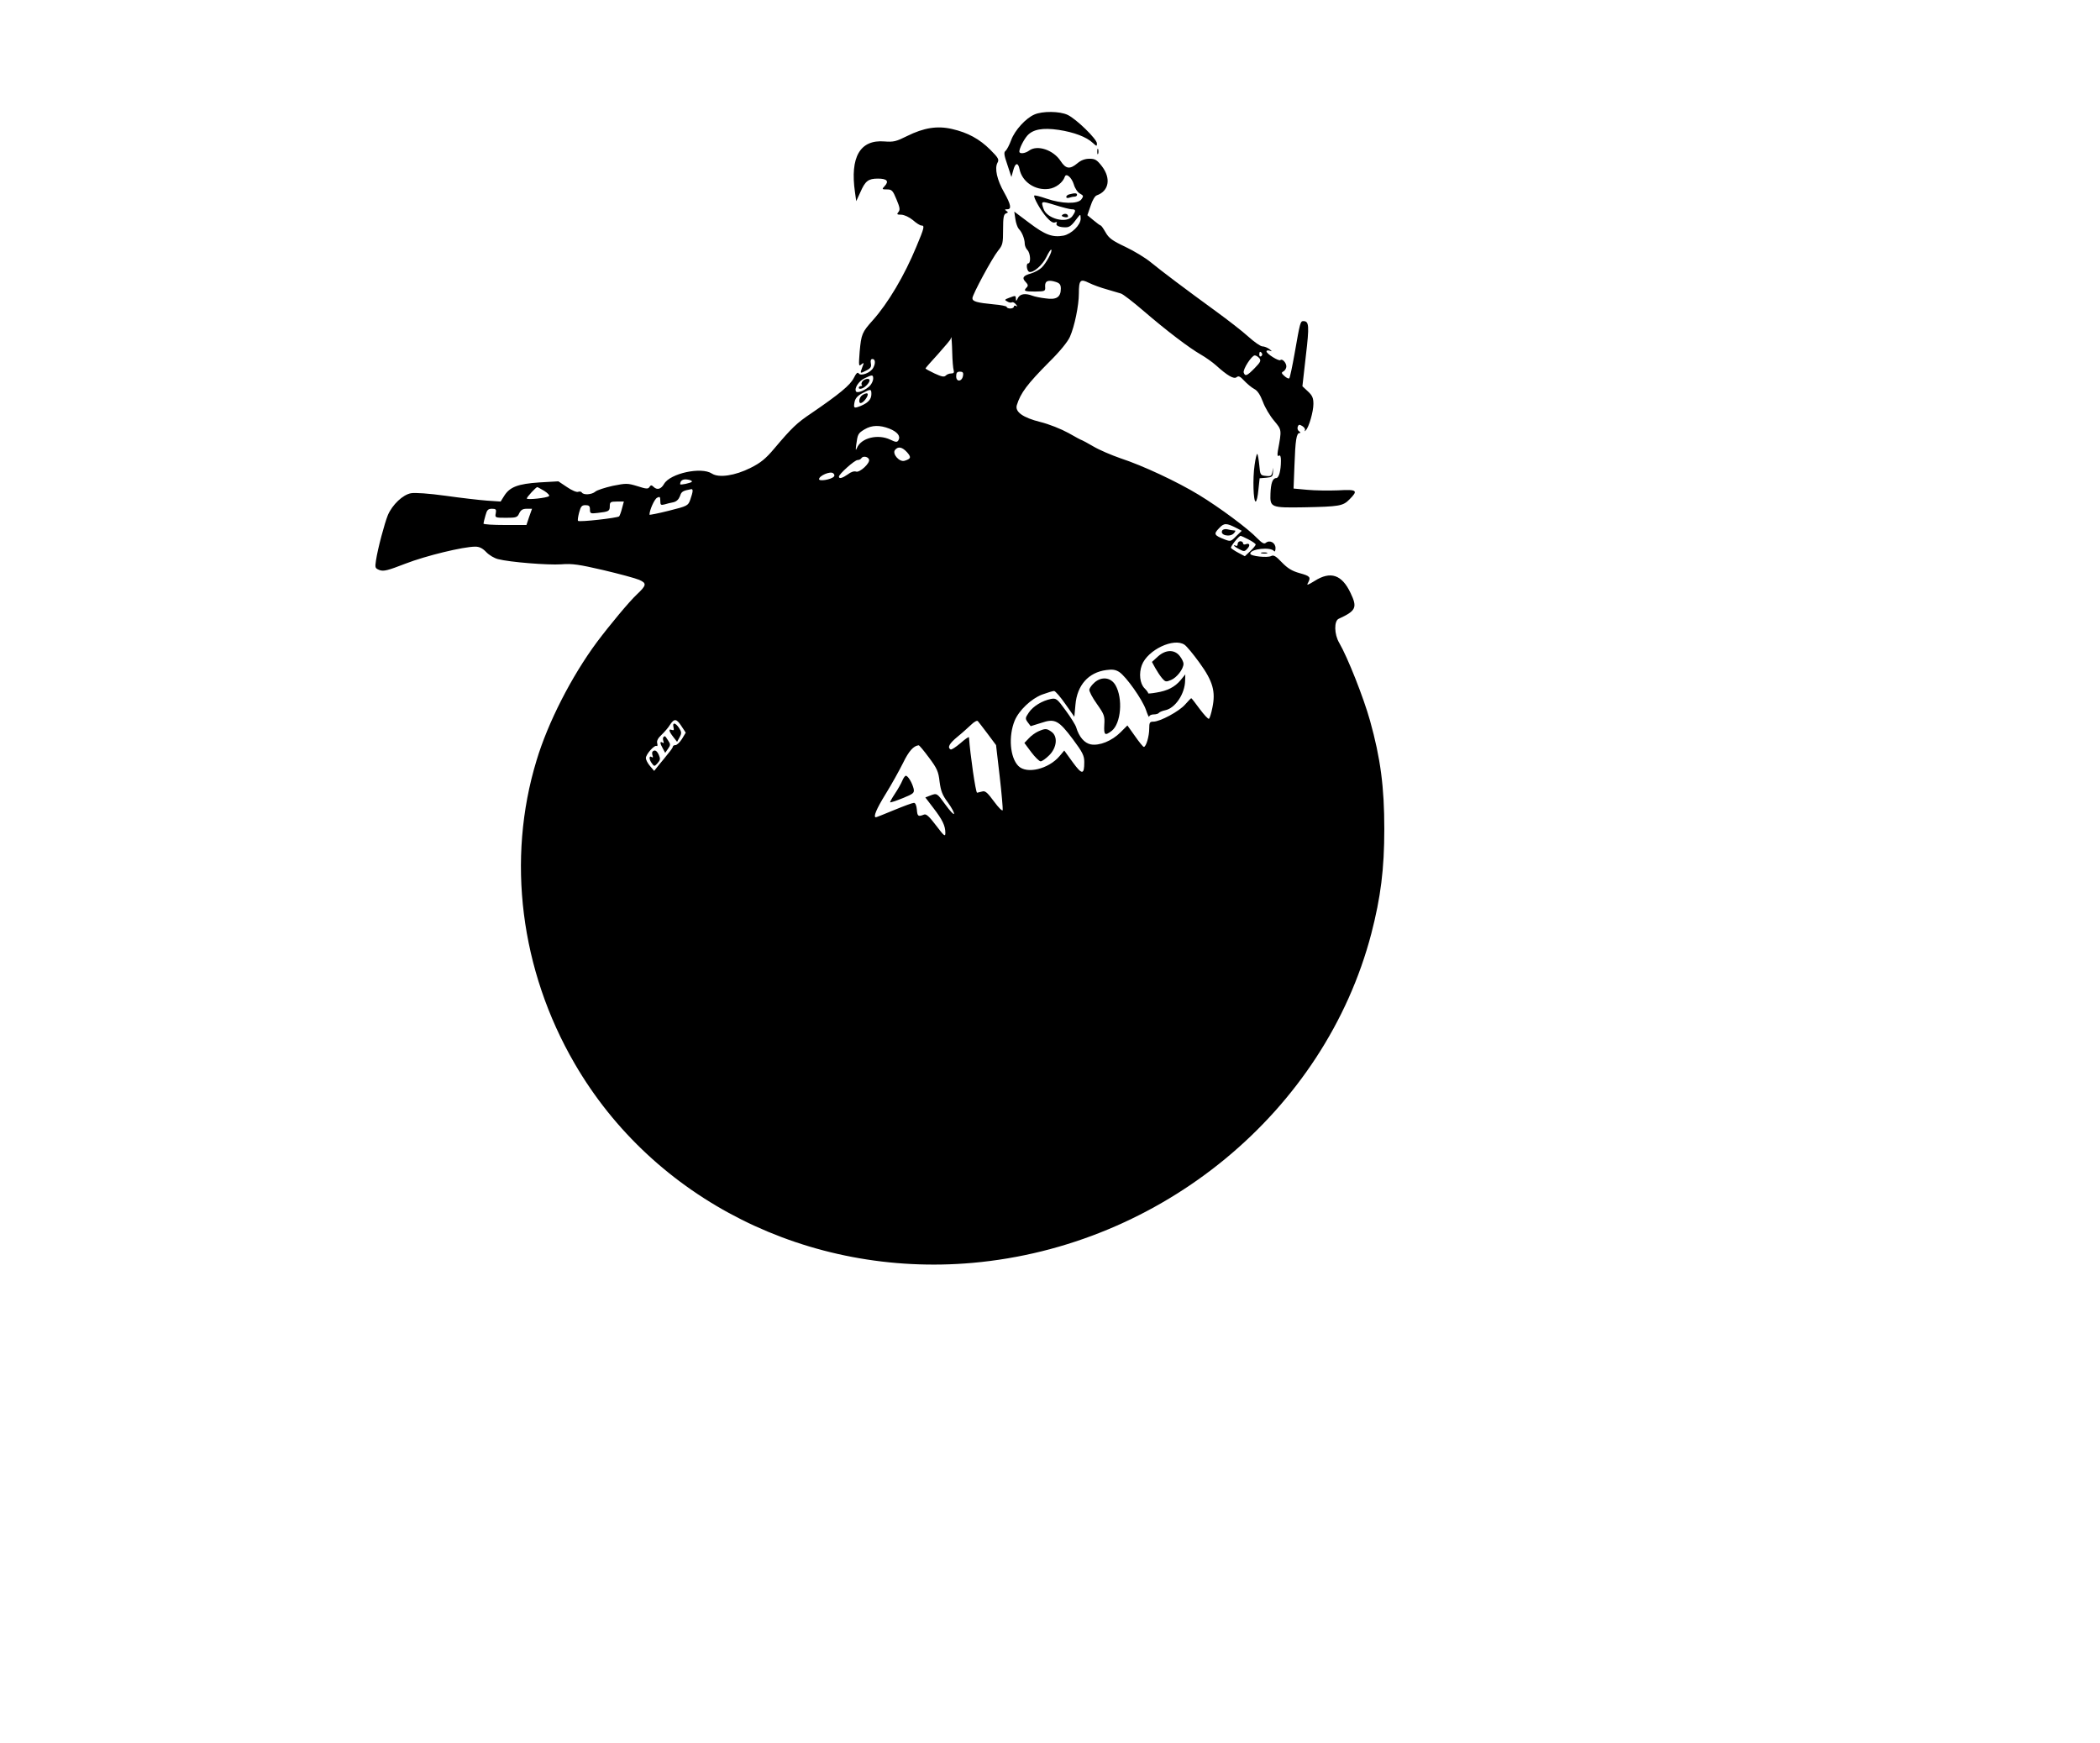 <svg height="966pt" preserveAspectRatio="xMidYMid meet" viewBox="0 0 1164 966" width="1164pt" xmlns="http://www.w3.org/2000/svg"><g transform="matrix(.1 0 0 -.1 0 966)"><path d="m5733 9025c-48-21-108-87-128-141-10-27-24-54-31-60-11-8-9-23 10-78l22-67 10 36c11 43 27 47 35 8 14-71 87-120 162-110 39 5 78 35 89 67 7 23 38-3 50-42 6-22 21-44 34-51 20-11 21-14 8-32-20-27-109-25-193 4-35 12-65 20-68 17-7-7 35-83 68-120 20-23 36-33 46-29s14 2 10-4c-8-13 14-23 49-23 23 0 34 9 68 55 15 19 15 19 16-7 0-35-51-85-95-94-61-11-102 4-189 70l-84 63 6-41c3-22 12-47 19-55 18-17 33-56 33-82 0-11 7-27 15-35 17-18 20-74 4-74-13 0-8-42 6-47 22-7 73 37 95 82 12 25 24 44 27 41 8-8-28-75-53-99-12-12-40-27-60-33-44-12-51-25-28-48 12-13 14-20 5-29-20-20-12-23 47-23 56 1 57 2 55 28-2 31 17 39 60 25 21-7 27-15 27-37 0-47-24-63-84-54-28 3-61 10-74 15-40 15-68 10-80-13-8-18-11-19-11-5-1 20-1 20-38 6-25-9-26-12-10-20 9-6 21-8 26-5s15-2 22-11c10-12 10-14 2-9-7 4-13 2-13-3 0-6-9-11-20-11s-20 4-20 9c0 4-33 11-72 14-93 9-118 16-118 34 0 20 109 222 142 263 26 32 28 41 28 118 0 66 3 84 16 89s13 7 2 14c-10 7-9 9 5 9 25 0 21 25-17 93-40 70-54 134-37 165 10 18 5 27-40 72-59 59-124 95-212 115-82 19-156 7-249-39-60-30-75-34-126-30-135 11-191-87-163-281l7-50 23 50c27 62 44 75 97 75 50 0 63-14 38-41-17-18-16-19 13-19 26 0 32-6 52-55 19-45 21-58 11-70-11-13-8-15 16-15 17-1 43-13 64-30 19-17 40-30 47-30 19 0 17-11-28-118-66-160-157-313-241-407-60-67-64-77-73-174-6-78-5-84 9-71 15 12 16 10 6-14-14-38-14-38 21-20 25 12 30 21 26 40-3 16 0 24 9 24 16 0 18-24 4-49-14-27-69-48-80-31-6 9-14 2-28-26-20-39-79-88-234-194-82-55-108-80-207-197-47-56-76-79-130-106-87-44-177-57-215-32-59 39-231 1-265-57-17-30-39-36-59-16-10 10-15 10-22-1-7-12-17-12-66 4-56 17-62 17-138 2-44-10-87-24-96-32-19-17-66-20-75-5-3 5-12 7-20 4-8-4-36 8-62 26l-48 32-105-6c-119-8-164-25-195-74l-20-32-75 5c-41 3-145 15-230 27-94 13-170 18-192 14-45-8-103-63-128-121-18-44-56-185-66-252-6-40-5-43 20-53 23-8 46-2 144 36 111 43 319 94 387 94 22 0 40-9 60-30 16-17 45-34 65-39 64-17 277-34 351-29 61 5 99-1 233-32 89-21 178-45 199-54 43-19 41-30-13-81-41-38-150-169-222-265-140-189-271-445-334-655-167-548-90-1162 211-1680 438-755 1297-1185 2205-1105 1050 93 1953 839 2211 1825 52 201 72 357 72 580 0 234-21 392-79 600-36 129-124 351-171 432-28 47-29 121-3 133 96 44 105 62 66 143-48 102-111 123-199 67-39-24-46-26-37-11 17 32 12 38-46 54-43 12-67 27-99 60-33 35-46 42-59 35-20-11-116-1-116 13 0 27 114 39 132 14 4-5 8 2 8 17 0 30-32 47-54 29-9-8-21-1-47 25-50 53-209 171-324 241-120 73-310 162-435 203-49 17-117 46-149 65-33 19-62 35-64 35-3 0-37 18-75 40-40 22-107 49-156 61-96 24-141 56-130 93 21 68 58 117 179 239 59 58 102 111 115 139 26 58 50 175 50 241 0 75 8 83 56 59 22-11 66-27 99-36 33-10 68-20 78-23 11-3 67-46 125-96 129-111 254-206 319-243 26-15 64-42 83-59 63-57 99-78 114-66 11 9 20 5 42-19 16-17 41-38 56-46 18-9 33-32 48-71 11-31 39-78 62-105 43-52 43-48 21-167-4-24-2-32 6-27 7 5 11-4 11-27 0-55-11-97-26-97-20 0-30-29-32-86-3-77 2-79 187-76 194 4 215 7 251 44 50 50 42 56-64 50-51-2-128-1-170 3l-76 7 5 129c5 141 11 179 29 179 6 0 5 4-3 9s-11 16-8 25c5 14 10 14 26 4 11-7 17-17 14-23-4-7-2-7 5 0 17 17 42 103 42 146 0 33-6 47-31 70l-30 28 19 168c20 169 18 193-14 193-16 0-18-6-48-178-13-73-26-136-30-139-3-3-15 2-26 12-18 16-19 20-5 27 8 5 15 17 15 27 0 20-23 45-33 35-8-8-77 35-77 48 0 6 8 7 18 4 14-5 14-4-2 9-11 8-28 15-39 15-10 0-46 25-79 55s-112 91-175 137c-180 131-303 224-363 273-30 25-94 64-143 87-72 34-91 48-109 80-12 21-24 38-27 38s-21 13-40 29l-34 28 18 52c9 29 24 55 34 58 68 24 80 94 29 161-28 36-38 42-69 42-25 0-47-8-67-25-42-35-64-32-93 12-40 62-130 92-175 58-22-16-54-20-54-5 0 17 24 65 44 88 31 35 85 45 174 32 85-13 154-39 189-72 22-20 23-20 23-3 0 24-114 135-162 158-44 21-140 22-185 2zm207-525c24 0 25-8 4-38-30-43-142-15-160 41-15 44-13 44 62 21 41-13 84-24 94-24zm-662-792c1-46 5-91 8-100 4-13 0-18-13-18-11 0-24-5-31-12-9-9-23-6-62 12-27 13-50 25-50 28 0 2 31 38 70 80 38 43 70 80 70 85 0 4 1 7 3 7 1 0 4-37 5-82zm1717-7c3-5 1-12-5-16-5-3-10 1-10 9 0 18 6 21 15 7zm-15-26c11-14 7-22-25-55-42-43-53-48-61-26-7 17 44 96 61 96 7 0 18-7 25-15zm-1642-97c-5-34-38-37-38-4 0 20 5 26 21 26 15 0 20-5 17-22zm-498-17c0-10-8-28-17-38-22-24-70-45-78-33-11 17 14 57 47 73 43 21 48 21 48-2zm-10-85c0-29-17-48-59-66-38-15-41-13-34 23 4 19 17 34 42 47 47 25 51 25 51-4zm100-192c45-18 63-42 50-64-7-12-14-12-45 3-69 33-162 10-185-46-7-17-8-13-4 18 8 59 10 63 46 85 40 24 84 25 138 4zm97-130c25-28 23-37-13-48-29-9-70 39-53 60s39 17 66-12zm-210-41c7-20-52-74-72-67-10 4-29-2-45-15-30-21-50-27-50-13s87 92 103 92c9 0 19 5 22 11 9 13 37 8 42-8zm-195-95c-17-17-82-27-82-14 0 19 62 46 78 33 8-6 9-14 4-19zm-787-28c-4-7-65-20-65-14 0 20 15 30 40 26 17-2 28-8 25-12zm-818-51c19-12 31-25 26-29-11-10-123-22-123-13 0 8 51 63 58 63 3 0 20-10 39-21zm822-1c0-7-6-29-13-48-12-33-15-35-119-61-59-15-107-24-107-22 0 25 27 86 42 94s18 6 18-17 3-25 23-20c12 4 34 9 49 12 18 4 30 16 37 34 8 26 16 30 64 39 4 0 7-5 6-11zm-391-95c-5-21-13-41-16-45-9-9-221-33-228-25-3 3 0 23 6 46 9 34 15 41 35 41s25-5 25-24c0-22 3-24 43-19 62 7 67 10 67 38 0 22 4 25 39 25h39zm-700-28c-5-24-4-25 57-25 56 0 63 2 73 25 9 18 19 25 41 25h30l-16-45-15-45h-119c-65 0-119 3-119 8 0 4 5 24 11 45 8 30 14 37 36 37s25-4 21-25zm4106-82 29-15-31-30c-29-30-32-30-64-18-59 23-62 30-31 62 28 30 40 30 97 1zm66-63c22-11 40-24 40-28 0-5-13-21-30-37l-30-28-36 19c-19 10-38 23-41 27-4 7 44 67 54 67 2 0 22-9 43-20zm-354-584c12-8 49-53 83-100 74-102 90-159 71-249-6-31-15-59-19-61-4-3-27 22-51 54-24 33-45 60-47 60s-17-16-34-35c-33-38-139-95-176-95-20 0-23-5-23-39 0-41-17-101-30-101-4 0-26 27-49 60l-42 59-38-38c-48-48-117-76-165-67-35 7-65 41-81 95-4 13-30 55-58 93-47 65-53 69-81 64-50-10-100-41-123-75-21-31-21-34-6-55l16-21 58 18c76 26 97 15 177-92 53-71 62-90 62-125 0-71-12-72-64-1l-47 65-26-31c-61-72-182-101-228-55-47 47-56 165-21 251 24 58 92 122 152 145 30 11 60 20 67 20 7-1 35-33 62-72l50-71 6 66c9 109 72 180 171 193 34 5 52 2 72-11 38-25 128-152 148-210 9-27 17-44 18-37 0 6 11 12 24 12 14 0 27 4 30 9 3 4 19 11 34 14 56 11 110 91 111 165l1 34-26-32c-33-39-73-59-135-69-27-5-48-6-45-4 2 2-7 15-20 28-26 26-32 82-15 128 32 85 178 154 237 113zm-2788-452 23-35-21-35c-12-19-28-34-36-34s-14-4-14-8-11-21-25-37c-13-17-36-45-52-64l-27-34-23 27c-13 15-23 35-23 44 0 21 48 75 60 67 4-3 6 4 3 15-4 13 4 29 24 47 16 16 38 40 47 56 24 36 36 34 64-9zm1696-41 47-63 20-172c11-95 18-179 17-188-2-8-22 12-48 47-36 49-49 61-65 56-11-3-24-6-29-7-8-1-39 217-45 307-1 5-22-10-47-32-26-22-50-38-55-35-19 11-7 33 38 70 26 21 60 52 76 67 16 16 33 25 37 20 4-4 28-36 54-70zm-325-132c45-60 53-78 59-134 7-51 15-74 46-115 21-29 36-57 34-63s-23 17-47 50c-48 66-47 66-86 51l-26-10 45-59c50-65 66-98 66-138 0-23-7-17-51 41-38 50-55 66-67 61-33-13-37-10-40 28-2 22-8 37-16 37s-57-18-110-40-98-40-101-40c-16 0 2 45 54 129 33 53 76 131 97 173 32 66 58 94 86 97 3 1 29-30 57-68z"/><path d="m5891 8471c-9-6-7-10 8-14 12-3 21-1 21 3 0 14-15 19-29 11z"/><path d="m4781 7547c-6-8-8-17-4-20 3-4 1-7-5-7-7 0-12-4-12-10 0-5 8-7 18-3 18 6 42 32 42 45s-27 9-39-5z"/><path d="m4781 7471c-21-13-25-52-6-44 14 5 35 34 35 47 0 9-13 7-29-3z"/><path d="m6775 6720c-16-27 44-40 65-15 10 12 10 15-1 15-8 0-24 3-35 6-12 3-25 0-29-6z"/><path d="m6860 6644c0-8-4-12-10-9-5 3-10 4-10 1s13-12 29-20c26-14 30-14 45 3 18 19 12 33-10 24-8-3-14 0-14 6s-7 11-15 11-15-7-15-16z"/><path d="m6418 6021-33-30 18-33c10-18 27-44 38-57 18-21 22-22 50-10 32 13 69 61 69 90 0 9-9 28-21 43-29 37-78 36-121-3z"/><path d="m6068 5878c-15-13-28-30-30-40-2-9 17-45 42-80 41-58 44-67 41-115-3-58 3-63 41-34 52 41 63 180 21 253-25 43-75 50-115 16z"/><path d="m5755 5606c-16-7-41-25-53-39l-24-25 38-51c21-28 45-51 52-51 8 0 29 15 48 34 43 43 48 105 12 130-27 19-34 19-73 2z"/><path d="m3733 5629c4-15 2-19-9-15-20 8-17-7 8-39l21-27 14 26c12 22 11 29-3 51-20 30-38 33-31 4z"/><path d="m3677 5574c-3-3-3-13 0-22 4-10 2-13-5-8-15 9-15-3 2-33l13-24 16 23c14 20 14 25 0 46-17 26-17 27-26 18z"/><path d="m3617 5494c-3-3-3-13 0-22 4-10 2-13-5-8-16 10-15-15 2-36 12-17 14-17 31 2 15 17 16 24 7 45-11 25-23 31-35 19z"/><path d="m5001 5332c-6-15-25-48-41-72s-28-46-26-47c2-2 33 8 70 23 61 25 65 29 60 53-8 32-31 71-43 71-5 0-14-13-20-28z"/><path d="m6082 8820c0-14 2-19 5-12 2 6 2 18 0 25-3 6-5 1-5-13z"/><path d="m5928 8583c-10-2-18-9-18-15 0-5 7-7 16-4s22 6 30 6 14 5 14 10c0 10-12 11-42 3z"/><path d="m6954 7082c-11-74-7-202 6-202 5 0 12 29 15 64l7 65 37 3c32 3 36 6 37 33 1 30 1 30-3 2-4-25-8-28-36-25-31 3-32 5-37 60-3 31-8 59-11 62s-10-25-15-62z"/><path d="m6993 6593c9-2 23-2 30 0 6 3-1 5-18 5-16 0-22-2-12-5z"/></g></svg>